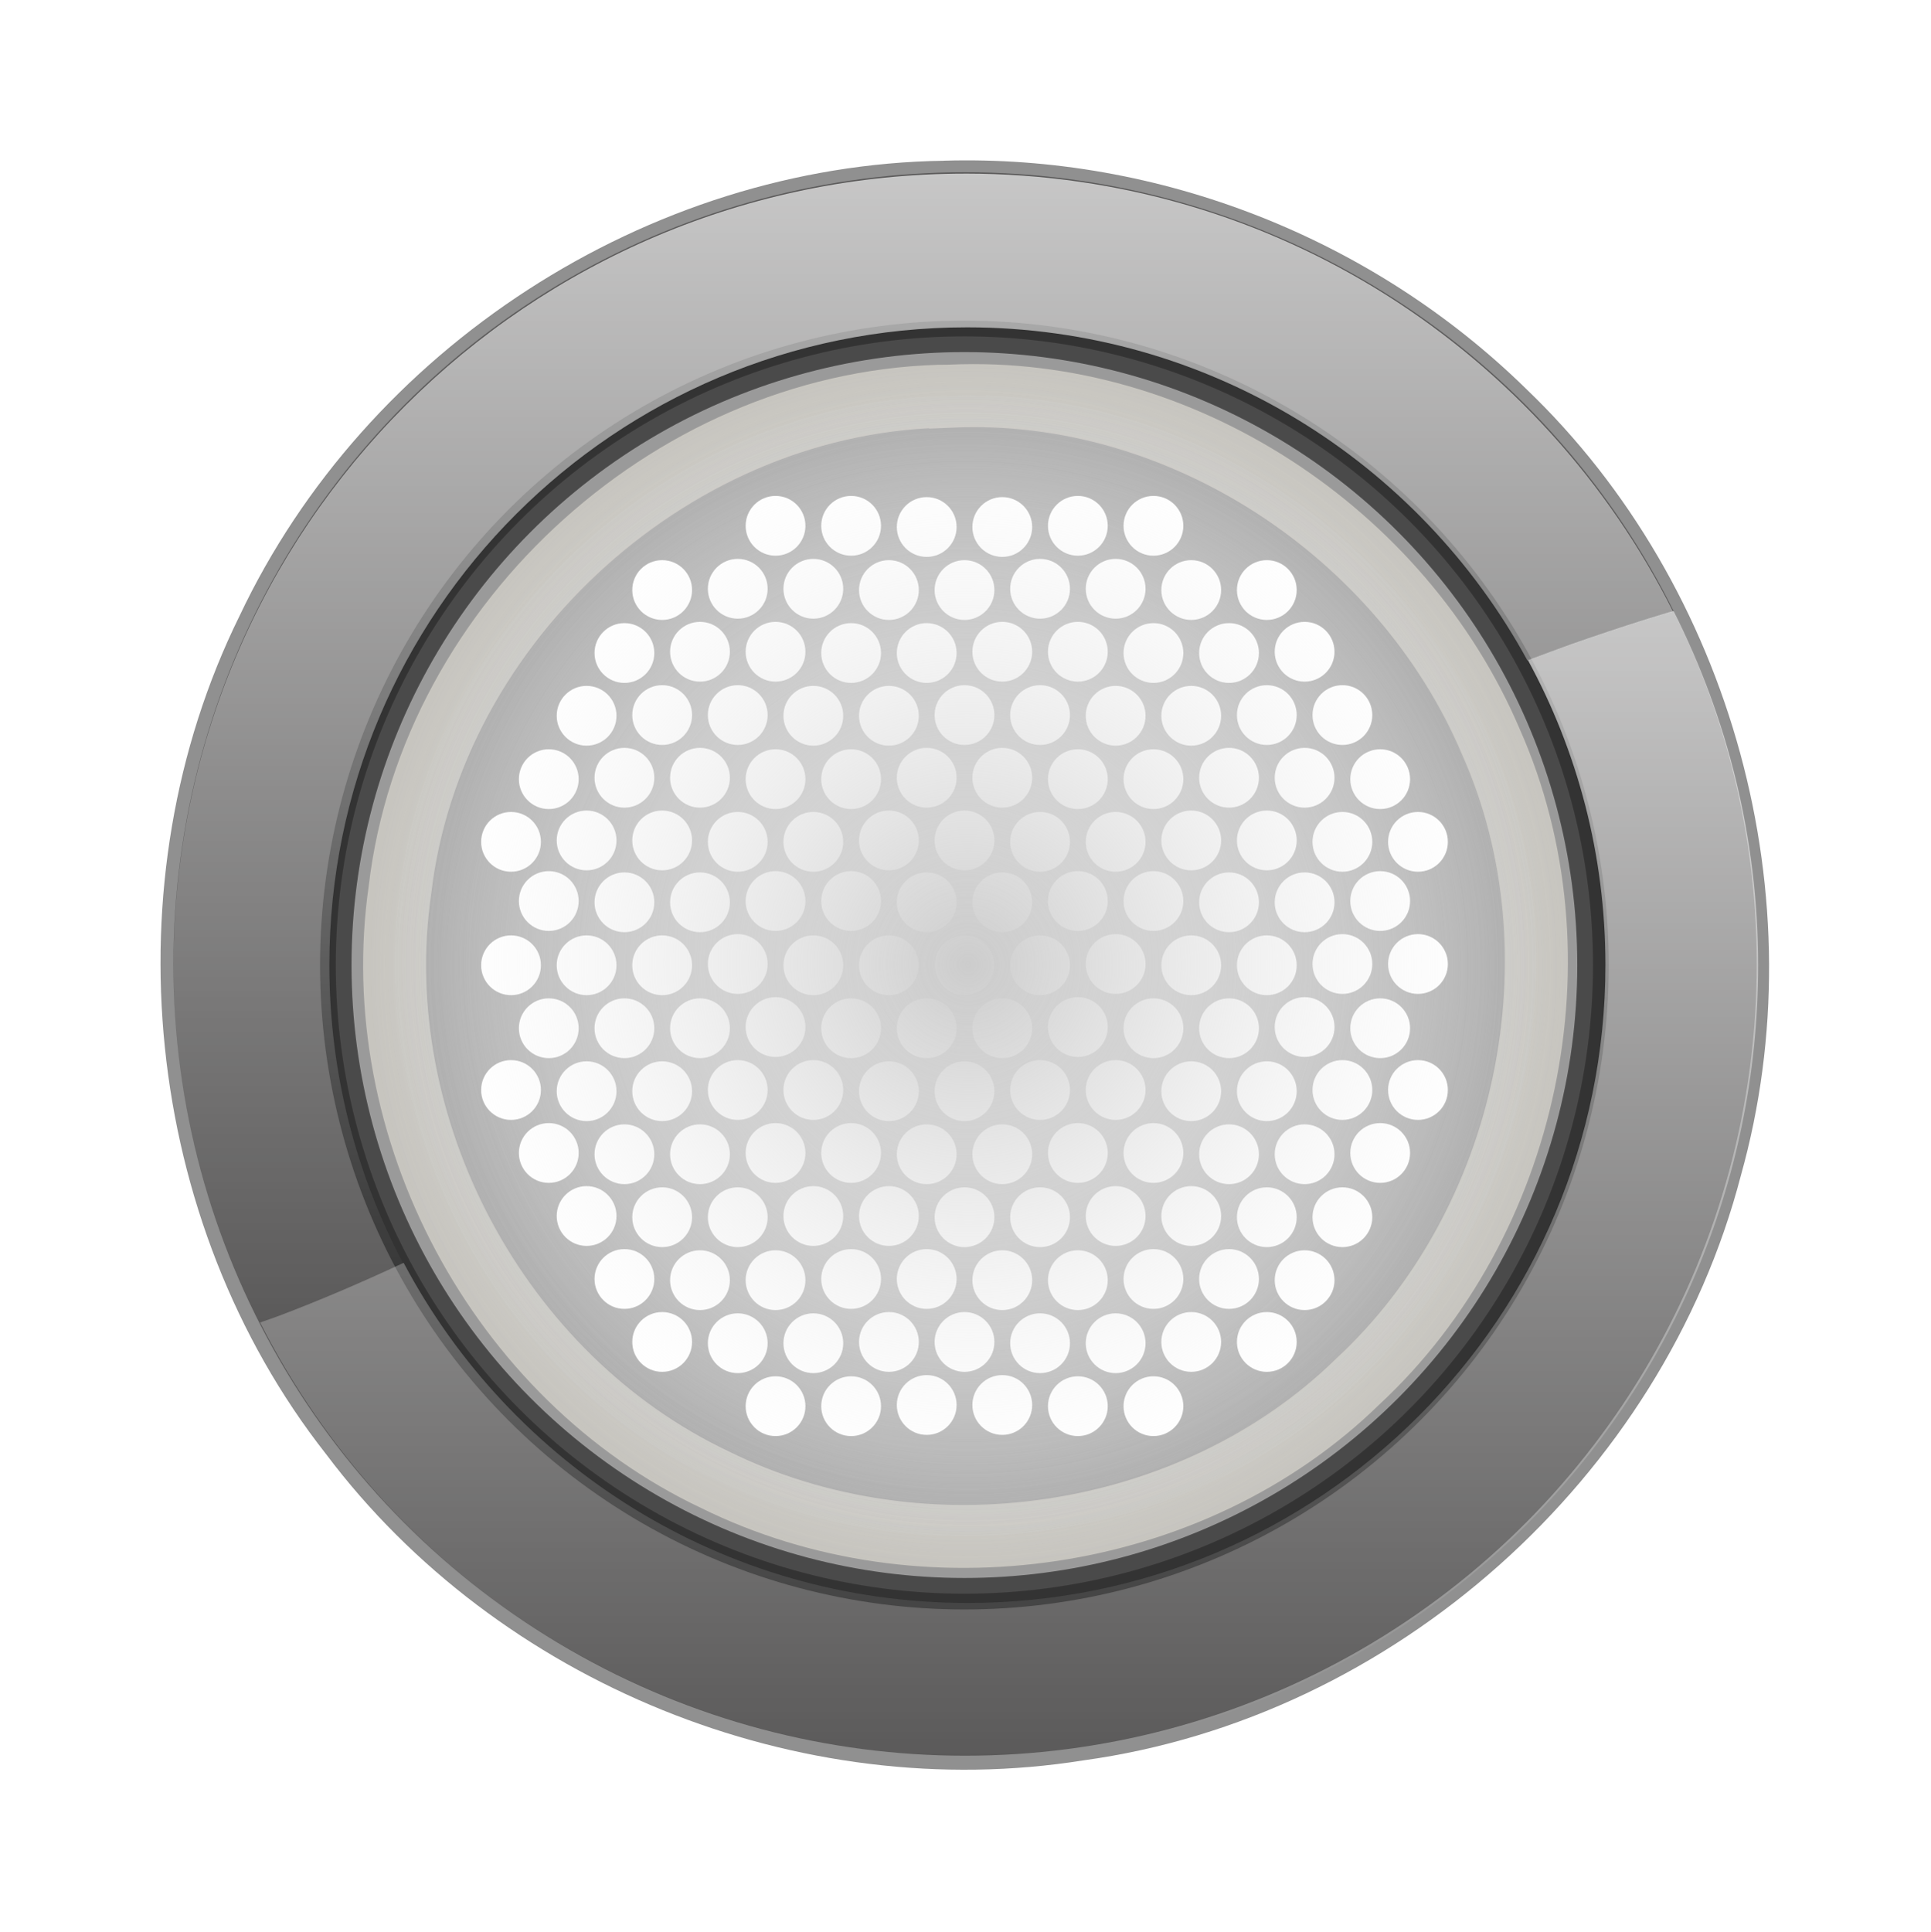 <?xml version="1.0" encoding="UTF-8"?>
<!-- Created with Inkscape (http://www.inkscape.org/) -->
<svg id="svg2" width="274.19" height="274.29" version="1.1" xmlns="http://www.w3.org/2000/svg" xmlns:cc="http://creativecommons.org/ns#" xmlns:dc="http://purl.org/dc/elements/1.1/" xmlns:rdf="http://www.w3.org/1999/02/22-rdf-syntax-ns#" xmlns:xlink="http://www.w3.org/1999/xlink">
 <defs id="defs4">
  <linearGradient id="linearGradient7083">
   <stop id="stop7085" stop-color="#ccc" offset="0"/>
   <stop id="stop7087" stop-color="#ccc" stop-opacity="0" offset="1"/>
  </linearGradient>
  <filter id="filter4214">
   <feGaussianBlur id="feGaussianBlur4216" stdDeviation="6.388"/>
  </filter>
  <filter id="filter4228">
   <feGaussianBlur id="feGaussianBlur4230" stdDeviation="2.995"/>
  </filter>
  <linearGradient id="linearGradient6910" x1="436.5" x2="436.5" y1="355.88" y2="537.81" gradientTransform="matrix(.894 0 0 .894 117.15 111.12)" gradientUnits="userSpaceOnUse">
   <stop id="stop6351" stop-color="#fff" offset="0"/>
   <stop id="stop6353" stop-color="#fff" stop-opacity="0" offset="1"/>
  </linearGradient>
  <radialGradient id="radialGradient7078" cx="310.75" cy="412.08" r="95.645" gradientTransform="matrix(.894 -.894 .894 .894 -251.12 388.89)" gradientUnits="userSpaceOnUse" xlink:href="#linearGradient7083"/>
  <radialGradient id="radialGradient7089" cx="138.49" cy="651.99" r="84.76" gradientTransform="matrix(1 0 0 1.008 256.49 -177.25)" gradientUnits="userSpaceOnUse" xlink:href="#linearGradient7083"/>
  <radialGradient id="radialGradient3268" cx="301.17" cy="454.87" r="95.645" gradientTransform="matrix(.892 -9.578e-8 .003 .893 125.35 73.358)" gradientUnits="userSpaceOnUse">
   <stop id="stop6299" stop-color="#ccc" offset="0"/>
   <stop id="stop6301" stop-color="#fff" stop-opacity="0" offset="1"/>
  </radialGradient>
  <linearGradient id="linearGradient8379" x1="185" x2="185" y1="286.34" y2="468.81" gradientTransform="matrix(.894 0 0 .894 117.05 111.18)" gradientUnits="userSpaceOnUse">
   <stop id="stop6359" stop-color="#fff" offset="0"/>
   <stop id="stop6361" stop-color="#fff" stop-opacity="0" offset="1"/>
  </linearGradient>
 </defs>
 <g id="layer1" transform="translate(-257.88 -342.62)">
  <path id="path6560" transform="matrix(.894 0 0 .894 117.07 111.24)" d="m307.42 284.34c-47.048 0.681-91.827 29.842-111.88 72.312-20.832 42.245-15.348 96.074 13.75 133.09 27.287 36.325 75.113 55.851 120.27 48.643 49.313-6.764 91.965-44.889 104.45-92.893 12.309-43.858-1.295-93.517-34.094-124.91-24.39-23.903-58.231-37.262-92.5-36.25z" filter="url(#filter4214)" opacity=".66"/>
  <circle id="path6562" transform="matrix(.894 0 0 .894 205.1 -317.59)" cx="212.31" cy="891.58" r="125.74" fill="#403e3f" opacity=".66"/>
  <path id="path6564" d="m392.98 398.85c-38.716 0.219-73.811 31.733-78.309 70.121-4.862 33.761 13.994 69.22 44.768 83.755 29.466 14.536 67.755 9.031 91.281-13.997 24.1-22.393 32.347-60.45 18.852-90.815-12.604-29.681-44.075-50.492-76.591-49.063z" fill="none" opacity=".66" stroke="#d2cdbc" stroke-width="8.943"/>
  <circle id="path6568" transform="matrix(.894 0 0 .894 -50.831 104.35)" cx="498.49" cy="419.78" r="99.843" fill="#eee" filter="url(#filter4228)" opacity=".66" stroke="#000" stroke-width="5"/>
  <path id="path6566" d="m392.98 398.85c-38.716 0.219-73.811 31.733-78.309 70.121-4.862 33.761 13.994 69.22 44.768 83.755 29.466 14.536 67.755 9.031 91.281-13.997 24.1-22.393 32.347-60.45 18.852-90.815-12.604-29.681-44.075-50.492-76.591-49.063z" fill="url(#radialGradient7078)" opacity=".66"/>
  <path id="path6894" d="m495.54 429.38c-0.248 0.073-0.507 0.122-0.755 0.196-3.881 1.157-7.729 2.416-11.514 3.717-2.845 0.978-5.65 2-8.44 3.046 7.019 12.865 11.011 27.603 11.011 43.291 0 50.015-40.535 90.578-90.55 90.578-34.743 0-64.91-19.58-80.098-48.293-5.923 2.764-11.858 5.319-17.831 7.574-0.846 0.32-1.695 0.586-2.543 0.894 18.556 36.579 56.424 61.708 100.25 61.708 62.106 0 112.46-50.356 112.46-112.46 0-18.087-4.402-35.11-11.99-50.25z" fill="url(#linearGradient6910)" opacity=".66"/>
  <path id="path6896" d="m394.97 367.27c-62.106 0-112.46 50.328-112.46 112.43 0 18.282 4.472 35.493 12.213 50.753 0.848-0.308 1.697-0.575 2.543-0.894 5.98-2.257 11.928-4.806 17.859-7.574-6.694-12.635-10.48-27.046-10.48-42.341 0-50.015 40.535-90.55 90.55-90.55 34.341 0 64.214 19.117 79.567 47.287 2.779-1.042 5.579-2.045 8.412-3.018 3.786-1.301 7.633-2.56 11.514-3.717 0.247-0.074 0.507-0.122 0.755-0.196-18.465-36.844-56.453-62.183-100.47-62.183z" fill="url(#linearGradient8379)" opacity=".66"/>
  <path id="path6892" d="m392.89 394.43c-40.48 0.231-77.174 33.466-81.877 73.951-5.084 35.606 14.631 73.001 46.808 88.33 30.808 15.33 70.842 9.524 95.44-14.762 25.198-23.616 33.821-63.752 19.71-95.776-13.179-31.303-46.084-53.251-80.081-51.743z" fill="url(#radialGradient7089)" opacity=".66"/>
  <g id="g8218" transform="translate(256.53 -171.99)" fill="#fff">
   <circle id="path6574" transform="matrix(.448 0 0 .448 -62.491 260.19)" cx="448.2" cy="873.81" r="9.474"/>
   <circle id="path6576" transform="matrix(.448 0 0 .448 -67.857 251.25)" cx="448.2" cy="873.81" r="9.474"/>
   <circle id="path6578" transform="matrix(.448 0 0 .448 -73.223 260.19)" cx="448.2" cy="873.81" r="9.474"/>
   <circle id="path6580" transform="matrix(.448 0 0 .448 -57.126 251.25)" cx="448.2" cy="873.81" r="9.474"/>
   <circle id="path6582" transform="matrix(.448 0 0 .448 -51.76 260.19)" cx="448.2" cy="873.81" r="9.474"/>
   <circle id="path6584" transform="matrix(.448 0 0 .448 -67.857 269.13)" cx="448.2" cy="873.81" r="9.474"/>
   <circle id="path6586" transform="matrix(.448 0 0 .448 -57.126 269.13)" cx="448.2" cy="873.81" r="9.474"/>
   <circle id="path6588" transform="matrix(.448 0 0 .448 -78.589 251.07)" cx="448.2" cy="873.81" r="9.474"/>
   <circle id="path6590" transform="matrix(.448 0 0 .448 -46.394 251.07)" cx="448.2" cy="873.81" r="9.474"/>
   <circle id="path6592" transform="matrix(.448 0 0 .448 -110.78 251.25)" cx="448.2" cy="873.81" r="9.474"/>
   <circle id="path6594" transform="matrix(.448 0 0 .448 -100.05 251.25)" cx="448.2" cy="873.81" r="9.474"/>
   <circle id="path6596" transform="matrix(.448 0 0 .448 -121.52 251.07)" cx="448.2" cy="873.81" r="9.474"/>
   <circle id="path6598" transform="matrix(.448 0 0 .448 -89.321 251.07)" cx="448.2" cy="873.81" r="9.474"/>
   <circle id="path6600" transform="matrix(.448 0 0 .448 -24.93 251.25)" cx="448.2" cy="873.81" r="9.474"/>
   <circle id="path6602" transform="matrix(.448 0 0 .448 -14.198 251.25)" cx="448.2" cy="873.81" r="9.474"/>
   <circle id="path6604" transform="matrix(.448 0 0 .448 -35.662 251.07)" cx="448.2" cy="873.81" r="9.474"/>
   <circle id="path6606" transform="matrix(.448 0 0 .448 -3.466 251.07)" cx="448.2" cy="873.81" r="9.474"/>
   <circle id="path6608" transform="matrix(.448 0 0 .448 -30.296 260.19)" cx="448.2" cy="873.81" r="9.474"/>
   <circle id="path6610" transform="matrix(.448 0 0 .448 -19.564 260.19)" cx="448.2" cy="873.81" r="9.474"/>
   <circle id="path6612" transform="matrix(.448 0 0 .448 -41.028 260.01)" cx="448.2" cy="873.81" r="9.474"/>
   <circle id="path6614" transform="matrix(.448 0 0 .448 -8.832 260.01)" cx="448.2" cy="873.81" r="9.474"/>
   <circle id="path6616" transform="matrix(.448 0 0 .448 -35.662 269.13)" cx="448.2" cy="873.81" r="9.474"/>
   <circle id="path6618" transform="matrix(.448 0 0 .448 -24.93 269.13)" cx="448.2" cy="873.81" r="9.474"/>
   <circle id="path6620" transform="matrix(.448 0 0 .448 -46.394 268.96)" cx="448.2" cy="873.81" r="9.474"/>
   <circle id="path6622" transform="matrix(.448 0 0 .448 -14.198 268.96)" cx="448.2" cy="873.81" r="9.474"/>
   <circle id="path6624" transform="matrix(.448 0 0 .448 -73.223 278.07)" cx="448.2" cy="873.81" r="9.474"/>
   <circle id="path6626" transform="matrix(.448 0 0 .448 -62.491 278.07)" cx="448.2" cy="873.81" r="9.474"/>
   <circle id="path6628" transform="matrix(.448 0 0 .448 -83.955 277.9)" cx="448.2" cy="873.81" r="9.474"/>
   <circle id="path6630" transform="matrix(.448 0 0 .448 -51.76 277.9)" cx="448.2" cy="873.81" r="9.474"/>
   <circle id="path6632" transform="matrix(.448 0 0 .448 -116.15 278.07)" cx="448.2" cy="873.81" r="9.474"/>
   <circle id="path6634" transform="matrix(.448 0 0 .448 -105.42 278.07)" cx="448.2" cy="873.81" r="9.474"/>
   <circle id="path6636" transform="matrix(.448 0 0 .448 -126.88 277.9)" cx="448.2" cy="873.81" r="9.474"/>
   <circle id="path6638" transform="matrix(.448 0 0 .448 -94.687 277.9)" cx="448.2" cy="873.81" r="9.474"/>
   <circle id="path6640" transform="matrix(.448 0 0 .448 -30.296 278.07)" cx="448.2" cy="873.81" r="9.474"/>
   <circle id="path6642" transform="matrix(.448 0 0 .448 -19.564 278.07)" cx="448.2" cy="873.81" r="9.474"/>
   <circle id="path6644" transform="matrix(.448 0 0 .448 -41.028 277.9)" cx="448.2" cy="873.81" r="9.474"/>
   <circle id="path6646" transform="matrix(.448 0 0 .448 -8.832 277.9)" cx="448.2" cy="873.81" r="9.474"/>
   <circle id="path6648" transform="matrix(.448 0 0 .448 -67.857 287.02)" cx="448.2" cy="873.81" r="9.474"/>
   <circle id="path6650" transform="matrix(.448 0 0 .448 -57.126 287.02)" cx="448.2" cy="873.81" r="9.474"/>
   <circle id="path6652" transform="matrix(.448 0 0 .448 -78.589 286.84)" cx="448.2" cy="873.81" r="9.474"/>
   <circle id="path6654" transform="matrix(.448 0 0 .448 -46.394 286.84)" cx="448.2" cy="873.81" r="9.474"/>
   <circle id="path6656" transform="matrix(.448 0 0 .448 -110.78 287.02)" cx="448.2" cy="873.81" r="9.474"/>
   <circle id="path6658" transform="matrix(.448 0 0 .448 -100.05 287.02)" cx="448.2" cy="873.81" r="9.474"/>
   <circle id="path6660" transform="matrix(.448 0 0 .448 -121.52 286.84)" cx="448.2" cy="873.81" r="9.474"/>
   <circle id="path6662" transform="matrix(.448 0 0 .448 -89.321 286.84)" cx="448.2" cy="873.81" r="9.474"/>
   <circle id="path6664" transform="matrix(.448 0 0 .448 -24.93 287.02)" cx="448.2" cy="873.81" r="9.474"/>
   <circle id="path6666" transform="matrix(.448 0 0 .448 -14.198 287.02)" cx="448.2" cy="873.81" r="9.474"/>
   <circle id="path6668" transform="matrix(.448 0 0 .448 -35.662 286.84)" cx="448.2" cy="873.81" r="9.474"/>
   <circle id="path6670" transform="matrix(.448 0 0 .448 -3.466 286.84)" cx="448.2" cy="873.81" r="9.474"/>
   <circle id="path6672" transform="matrix(.448 0 0 .448 -62.491 295.96)" cx="448.2" cy="873.81" r="9.474"/>
   <circle id="path6674" transform="matrix(.448 0 0 .448 -51.76 295.96)" cx="448.2" cy="873.81" r="9.474"/>
   <circle id="path6676" transform="matrix(.448 0 0 .448 -73.223 295.79)" cx="448.2" cy="873.81" r="9.474"/>
   <circle id="path6678" transform="matrix(.448 0 0 .448 -41.028 295.79)" cx="448.2" cy="873.81" r="9.474"/>
   <circle id="path6680" transform="matrix(.448 0 0 .448 -105.42 295.96)" cx="448.2" cy="873.81" r="9.474"/>
   <circle id="path6682" transform="matrix(.448 0 0 .448 -94.687 295.96)" cx="448.2" cy="873.81" r="9.474"/>
   <circle id="path6684" transform="matrix(.448 0 0 .448 -116.15 295.79)" cx="448.2" cy="873.81" r="9.474"/>
   <circle id="path6686" transform="matrix(.448 0 0 .448 -83.955 295.79)" cx="448.2" cy="873.81" r="9.474"/>
   <circle id="path6688" transform="matrix(.448 0 0 .448 -19.564 295.96)" cx="448.2" cy="873.81" r="9.474"/>
   <circle id="path6690" transform="matrix(.448 0 0 .448 -8.832 295.96)" cx="448.2" cy="873.81" r="9.474"/>
   <circle id="path6692" transform="matrix(.448 0 0 .448 -30.296 295.79)" cx="448.2" cy="873.81" r="9.474"/>
   <circle id="path6694" transform="matrix(.448 0 0 .448 1.9 277.9)" cx="448.2" cy="873.81" r="9.474"/>
   <circle id="path6696" transform="matrix(.448 0 0 .448 -3.466 269.13)" cx="448.2" cy="873.81" r="9.474"/>
   <circle id="path6698" transform="matrix(.448 0 0 .448 1.9 260.01)" cx="448.2" cy="873.81" r="9.474"/>
   <circle id="path6700" transform="matrix(.448 0 0 .448 -116.15 260.19)" cx="448.2" cy="873.81" r="9.474"/>
   <circle id="path6702" transform="matrix(.448 0 0 .448 -126.88 260.19)" cx="448.2" cy="873.81" r="9.474"/>
   <circle id="path6704" transform="matrix(.448 0 0 .448 -105.42 260.19)" cx="448.2" cy="873.81" r="9.474"/>
   <circle id="path6706" transform="matrix(.448 0 0 .448 -83.955 260.19)" cx="448.2" cy="873.81" r="9.474"/>
   <circle id="path6708" transform="matrix(.448 0 0 .448 -94.687 260.01)" cx="448.2" cy="873.81" r="9.474"/>
   <circle id="path6710" transform="matrix(.448 0 0 .448 -110.78 269.13)" cx="448.2" cy="873.81" r="9.474"/>
   <circle id="path6712" transform="matrix(.448 0 0 .448 -121.52 269.13)" cx="448.2" cy="873.81" r="9.474"/>
   <circle id="path6714" transform="matrix(.448 0 0 .448 -100.05 269.13)" cx="448.2" cy="873.81" r="9.474"/>
   <circle id="path6716" transform="matrix(.448 0 0 .448 -78.589 269.13)" cx="448.2" cy="873.81" r="9.474"/>
   <circle id="path6718" transform="matrix(.448 0 0 .448 -89.321 268.96)" cx="448.2" cy="873.81" r="9.474"/>
   <circle id="path6720" transform="matrix(.448 0 0 .448 -57.126 304.9)" cx="448.2" cy="873.81" r="9.474"/>
   <circle id="path6722" transform="matrix(.448 0 0 .448 -46.394 304.9)" cx="448.2" cy="873.81" r="9.474"/>
   <circle id="path6724" transform="matrix(.448 0 0 .448 -67.857 304.73)" cx="448.2" cy="873.81" r="9.474"/>
   <circle id="path6726" transform="matrix(.448 0 0 .448 -35.662 304.73)" cx="448.2" cy="873.81" r="9.474"/>
   <circle id="path6728" transform="matrix(.448 0 0 .448 -100.05 304.9)" cx="448.2" cy="873.81" r="9.474"/>
   <circle id="path6730" transform="matrix(.448 0 0 .448 -89.321 304.9)" cx="448.2" cy="873.81" r="9.474"/>
   <circle id="path6732" transform="matrix(.448 0 0 .448 -110.78 304.73)" cx="448.2" cy="873.81" r="9.474"/>
   <circle id="path6734" transform="matrix(.448 0 0 .448 -78.589 304.73)" cx="448.2" cy="873.81" r="9.474"/>
   <circle id="path6736" transform="matrix(.448 0 0 .448 -14.198 304.9)" cx="448.2" cy="873.81" r="9.474"/>
   <circle id="path6738" transform="matrix(.448 0 0 .448 -24.93 304.73)" cx="448.2" cy="873.81" r="9.474"/>
   <circle id="path6740" transform="matrix(.448 0 0 .448 -51.76 313.85)" cx="448.2" cy="873.81" r="9.474"/>
   <circle id="path6742" transform="matrix(.448 0 0 .448 -41.028 313.85)" cx="448.2" cy="873.81" r="9.474"/>
   <circle id="path6744" transform="matrix(.448 0 0 .448 -62.491 313.67)" cx="448.2" cy="873.81" r="9.474"/>
   <circle id="path6746" transform="matrix(.448 0 0 .448 -30.296 313.67)" cx="448.2" cy="873.81" r="9.474"/>
   <circle id="path6748" transform="matrix(.448 0 0 .448 -94.687 313.85)" cx="448.2" cy="873.81" r="9.474"/>
   <circle id="path6750" transform="matrix(.448 0 0 .448 -83.955 313.85)" cx="448.2" cy="873.81" r="9.474"/>
   <circle id="path6752" transform="matrix(.448 0 0 .448 -105.42 313.67)" cx="448.2" cy="873.81" r="9.474"/>
   <circle id="path6754" transform="matrix(.448 0 0 .448 -73.223 313.67)" cx="448.2" cy="873.81" r="9.474"/>
   <circle id="path6756" transform="matrix(.448 0 0 .448 -19.564 313.67)" cx="448.2" cy="873.81" r="9.474"/>
   <circle id="path6758" transform="matrix(.448 0 0 .448 -46.394 322.79)" cx="448.2" cy="873.81" r="9.474"/>
   <circle id="path6760" transform="matrix(.448 0 0 .448 -35.662 322.79)" cx="448.2" cy="873.81" r="9.474"/>
   <circle id="path6762" transform="matrix(.448 0 0 .448 -57.126 322.62)" cx="448.2" cy="873.81" r="9.474"/>
   <circle id="path6764" transform="matrix(.448 0 0 .448 -89.321 322.79)" cx="448.2" cy="873.81" r="9.474"/>
   <circle id="path6766" transform="matrix(.448 0 0 .448 -78.589 322.79)" cx="448.2" cy="873.81" r="9.474"/>
   <circle id="path6768" transform="matrix(.448 0 0 .448 -67.857 322.62)" cx="448.2" cy="873.81" r="9.474"/>
   <circle id="path6770" transform="matrix(.448 0 0 -.448 -73.223 1025.4)" cx="448.2" cy="873.81" r="9.474"/>
   <circle id="path6772" transform="matrix(.448 0 0 -.448 -62.491 1025.4)" cx="448.2" cy="873.81" r="9.474"/>
   <circle id="path6774" transform="matrix(.448 0 0 -.448 -83.955 1025.6)" cx="448.2" cy="873.81" r="9.474"/>
   <circle id="path6776" transform="matrix(.448 0 0 -.448 -51.76 1025.6)" cx="448.2" cy="873.81" r="9.474"/>
   <circle id="path6778" transform="matrix(.448 0 0 -.448 -116.15 1025.4)" cx="448.2" cy="873.81" r="9.474"/>
   <circle id="path6780" transform="matrix(.448 0 0 -.448 -105.42 1025.4)" cx="448.2" cy="873.81" r="9.474"/>
   <circle id="path6782" transform="matrix(.448 0 0 -.448 -126.88 1025.6)" cx="448.2" cy="873.81" r="9.474"/>
   <circle id="path6784" transform="matrix(.448 0 0 -.448 -94.687 1025.6)" cx="448.2" cy="873.81" r="9.474"/>
   <circle id="path6786" transform="matrix(.448 0 0 -.448 -30.296 1025.4)" cx="448.2" cy="873.81" r="9.474"/>
   <circle id="path6788" transform="matrix(.448 0 0 -.448 -19.564 1025.4)" cx="448.2" cy="873.81" r="9.474"/>
   <circle id="path6790" transform="matrix(.448 0 0 -.448 -41.028 1025.6)" cx="448.2" cy="873.81" r="9.474"/>
   <circle id="path6792" transform="matrix(.448 0 0 -.448 -8.832 1025.6)" cx="448.2" cy="873.81" r="9.474"/>
   <circle id="path6794" transform="matrix(.448 0 0 -.448 -67.857 1016.5)" cx="448.2" cy="873.81" r="9.474"/>
   <circle id="path6796" transform="matrix(.448 0 0 -.448 -57.126 1016.5)" cx="448.2" cy="873.81" r="9.474"/>
   <circle id="path6798" transform="matrix(.448 0 0 -.448 -78.589 1016.7)" cx="448.2" cy="873.81" r="9.474"/>
   <circle id="path6800" transform="matrix(.448 0 0 -.448 -46.394 1016.7)" cx="448.2" cy="873.81" r="9.474"/>
   <circle id="path6802" transform="matrix(.448 0 0 -.448 -110.78 1016.5)" cx="448.2" cy="873.81" r="9.474"/>
   <circle id="path6804" transform="matrix(.448 0 0 -.448 -100.05 1016.5)" cx="448.2" cy="873.81" r="9.474"/>
   <circle id="path6806" transform="matrix(.448 0 0 -.448 -121.52 1016.7)" cx="448.2" cy="873.81" r="9.474"/>
   <circle id="path6808" transform="matrix(.448 0 0 -.448 -89.321 1016.7)" cx="448.2" cy="873.81" r="9.474"/>
   <circle id="path6810" transform="matrix(.448 0 0 -.448 -24.93 1016.5)" cx="448.2" cy="873.81" r="9.474"/>
   <circle id="path6812" transform="matrix(.448 0 0 -.448 -14.198 1016.5)" cx="448.2" cy="873.81" r="9.474"/>
   <circle id="path6814" transform="matrix(.448 0 0 -.448 -35.662 1016.7)" cx="448.2" cy="873.81" r="9.474"/>
   <circle id="path6816" transform="matrix(.448 0 0 -.448 -3.466 1016.7)" cx="448.2" cy="873.81" r="9.474"/>
   <circle id="path6818" transform="matrix(.448 0 0 -.448 -62.491 1007.6)" cx="448.2" cy="873.81" r="9.474"/>
   <circle id="path6820" transform="matrix(.448 0 0 -.448 -51.76 1007.6)" cx="448.2" cy="873.81" r="9.474"/>
   <circle id="path6822" transform="matrix(.448 0 0 -.448 -73.223 1007.7)" cx="448.2" cy="873.81" r="9.474"/>
   <circle id="path6824" transform="matrix(.448 0 0 -.448 -41.028 1007.7)" cx="448.2" cy="873.81" r="9.474"/>
   <circle id="path6826" transform="matrix(.448 0 0 -.448 -105.42 1007.6)" cx="448.2" cy="873.81" r="9.474"/>
   <circle id="path6828" transform="matrix(.448 0 0 -.448 -94.687 1007.6)" cx="448.2" cy="873.81" r="9.474"/>
   <circle id="path6830" transform="matrix(.448 0 0 -.448 -116.15 1007.7)" cx="448.2" cy="873.81" r="9.474"/>
   <circle id="path6832" transform="matrix(.448 0 0 -.448 -83.955 1007.7)" cx="448.2" cy="873.81" r="9.474"/>
   <circle id="path6834" transform="matrix(.448 0 0 -.448 -19.564 1007.6)" cx="448.2" cy="873.81" r="9.474"/>
   <circle id="path6836" transform="matrix(.448 0 0 -.448 -8.832 1007.6)" cx="448.2" cy="873.81" r="9.474"/>
   <circle id="path6838" transform="matrix(.448 0 0 -.448 -30.296 1007.7)" cx="448.2" cy="873.81" r="9.474"/>
   <circle id="path6840" transform="matrix(.448 0 0 -.448 1.9 1025.6)" cx="448.2" cy="873.81" r="9.474"/>
   <circle id="path6842" transform="matrix(.448 0 0 -.448 -57.126 998.61)" cx="448.2" cy="873.81" r="9.474"/>
   <circle id="path6844" transform="matrix(.448 0 0 -.448 -46.394 998.61)" cx="448.2" cy="873.81" r="9.474"/>
   <circle id="path6846" transform="matrix(.448 0 0 -.448 -67.857 998.79)" cx="448.2" cy="873.81" r="9.474"/>
   <circle id="path6848" transform="matrix(.448 0 0 -.448 -35.662 998.79)" cx="448.2" cy="873.81" r="9.474"/>
   <circle id="path6850" transform="matrix(.448 0 0 -.448 -100.05 998.61)" cx="448.2" cy="873.81" r="9.474"/>
   <circle id="path6852" transform="matrix(.448 0 0 -.448 -89.321 998.61)" cx="448.2" cy="873.81" r="9.474"/>
   <circle id="path6854" transform="matrix(.448 0 0 -.448 -110.78 998.79)" cx="448.2" cy="873.81" r="9.474"/>
   <circle id="path6856" transform="matrix(.448 0 0 -.448 -78.589 998.79)" cx="448.2" cy="873.81" r="9.474"/>
   <circle id="path6858" transform="matrix(.448 0 0 -.448 -14.198 998.61)" cx="448.2" cy="873.81" r="9.474"/>
   <circle id="path6860" transform="matrix(.448 0 0 -.448 -24.93 998.79)" cx="448.2" cy="873.81" r="9.474"/>
   <circle id="path6862" transform="matrix(.448 0 0 -.448 -51.76 989.67)" cx="448.2" cy="873.81" r="9.474"/>
   <circle id="path6864" transform="matrix(.448 0 0 -.448 -41.028 989.67)" cx="448.2" cy="873.81" r="9.474"/>
   <circle id="path6866" transform="matrix(.448 0 0 -.448 -62.491 989.85)" cx="448.2" cy="873.81" r="9.474"/>
   <circle id="path6868" transform="matrix(.448 0 0 -.448 -30.296 989.85)" cx="448.2" cy="873.81" r="9.474"/>
   <circle id="path6870" transform="matrix(.448 0 0 -.448 -94.687 989.67)" cx="448.2" cy="873.81" r="9.474"/>
   <circle id="path6872" transform="matrix(.448 0 0 -.448 -83.955 989.67)" cx="448.2" cy="873.81" r="9.474"/>
   <circle id="path6874" transform="matrix(.448 0 0 -.448 -105.42 989.85)" cx="448.2" cy="873.81" r="9.474"/>
   <circle id="path6876" transform="matrix(.448 0 0 -.448 -73.223 989.85)" cx="448.2" cy="873.81" r="9.474"/>
   <circle id="path6878" transform="matrix(.448 0 0 -.448 -19.564 989.85)" cx="448.2" cy="873.81" r="9.474"/>
   <circle id="path6880" transform="matrix(.448 0 0 -.448 -46.394 980.73)" cx="448.2" cy="873.81" r="9.474"/>
   <circle id="path6882" transform="matrix(.448 0 0 -.448 -35.662 980.73)" cx="448.2" cy="873.81" r="9.474"/>
   <circle id="path6884" transform="matrix(.448 0 0 -.448 -57.126 980.9)" cx="448.2" cy="873.81" r="9.474"/>
   <circle id="path6886" transform="matrix(.448 0 0 -.448 -89.321 980.73)" cx="448.2" cy="873.81" r="9.474"/>
   <circle id="path6888" transform="matrix(.448 0 0 -.448 -78.589 980.73)" cx="448.2" cy="873.81" r="9.474"/>
   <circle id="path6890" transform="matrix(.448 0 0 -.448 -67.857 980.9)" cx="448.2" cy="873.81" r="9.474"/>
  </g>
  <path id="path3266" d="m393.41 394.22c-40.741 0.231-77.672 33.466-82.405 73.951-5.117 35.606 14.726 73.001 47.109 88.33 31.007 15.33 71.299 9.524 96.056-14.762 25.361-23.616 34.039-63.752 19.838-95.776-13.264-31.303-46.381-53.251-80.598-51.743z" fill="url(#radialGradient3268)"/>
 </g>
</svg>
